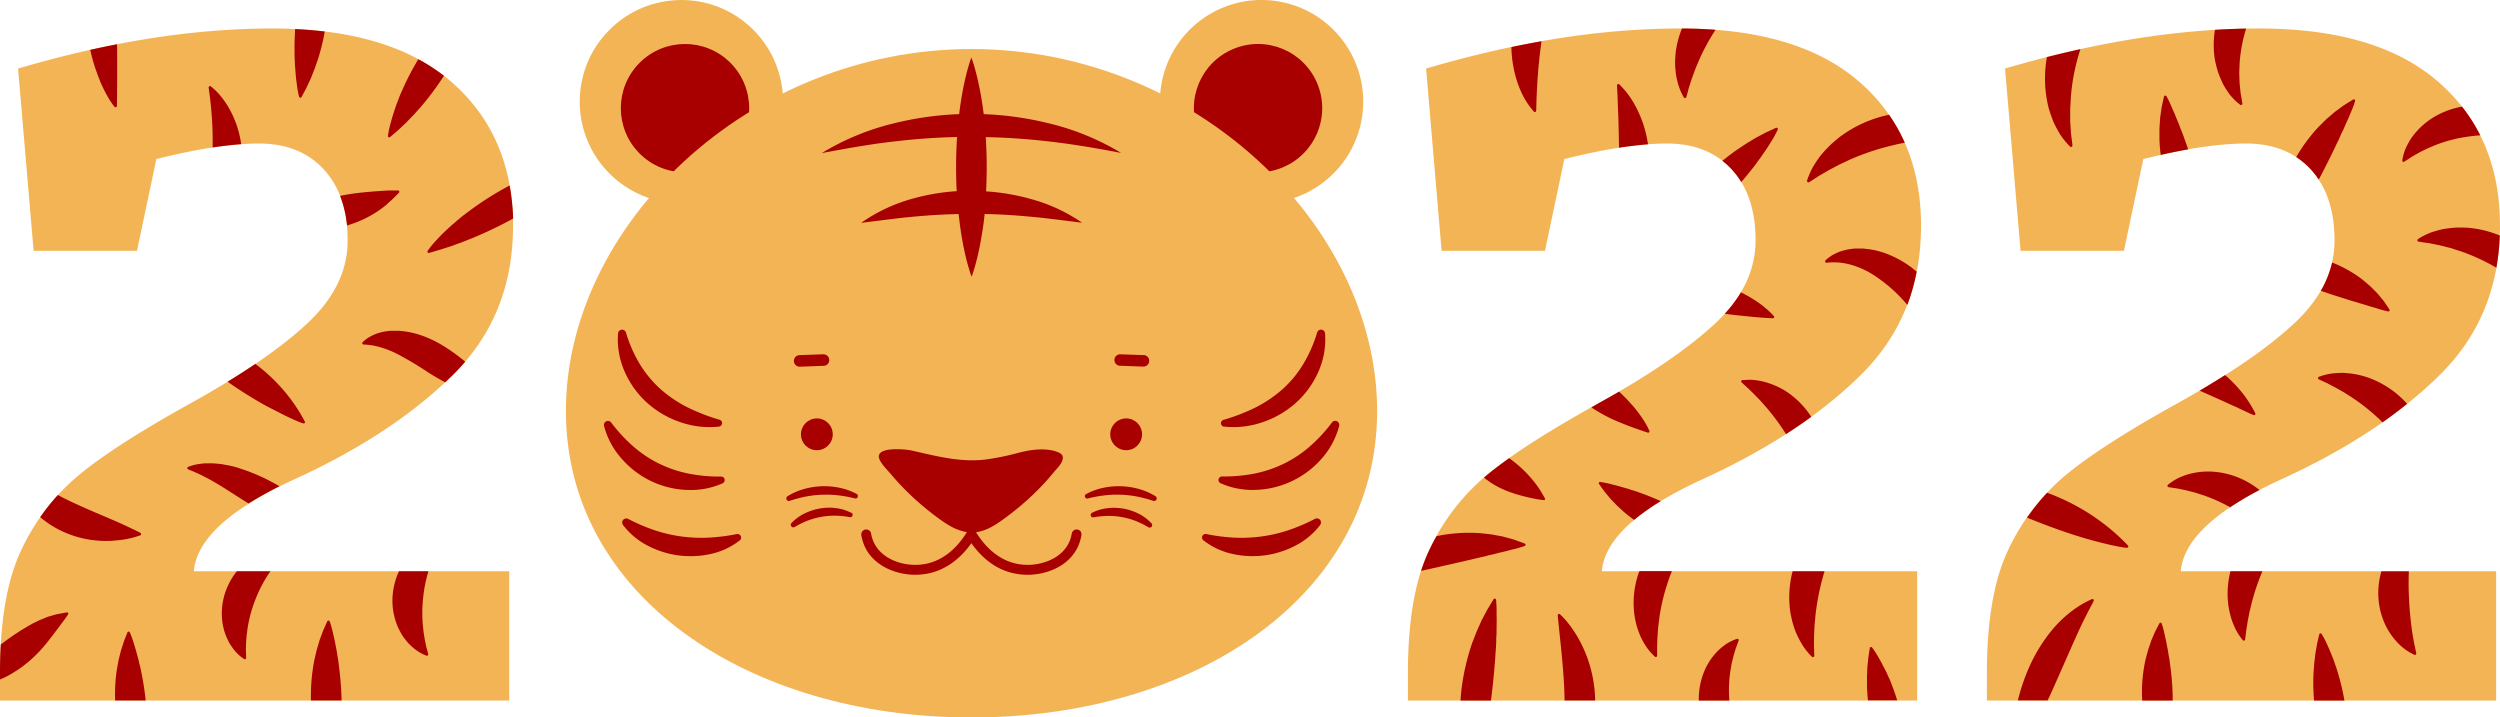 <svg xmlns="http://www.w3.org/2000/svg" width="1080" height="309.95" viewBox="0 0 1080 309.95"><g id="Слой_2" data-name="Слой 2"><g id="set08_535147732"><g id="set08_535147732-2" data-name="set08_535147732"><circle cx="294.36" cy="43.92" r="43.92" transform="translate(55.16 221.01) rotate(-45)" fill="#f3b456"/><circle cx="295.92" cy="46.73" r="27.72" transform="translate(53.63 222.93) rotate(-45)" fill="#a80000"/><circle cx="545.02" cy="43.92" r="43.92" transform="translate(377.05 564.27) rotate(-76.72)" fill="#f3b456"/><circle cx="543.47" cy="46.73" r="27.72" transform="translate(23.49 211.53) rotate(-22.5)" fill="#a80000"/><path d="M244.47 177.55c0 79.74 78.45 132.4 175.22 132.4s175.23-52.66 175.23-132.4S516.47 21.18 419.69 21.18 244.47 97.81 244.47 177.55z" fill="#f3b456"/><path d="M466.86 229.64a2.12 2.12.0 0 0-3-.5 2.1 2.1.0 0 0-.86 1.38c-1.55 9.14-10.31 12.95-17.35 13.44-12.25.83-19.91-7.32-24.17-14.31a2.12 2.12.0 0 0-3.64.0c-4.26 7-11.92 15.15-24.17 14.31-7-.49-15.8-4.3-17.35-13.44a2.1 2.1.0 0 0-.86-1.38 2.12 2.12.0 0 0-3 .5 2.09 2.09.0 0 0-.36 1.59c1.95 11.58 12.67 16.38 21.25 17 10.4.72 19.48-4 26.28-13.58 6.36 9 14.68 13.65 24.22 13.65.68.0 1.37.0 2.07-.07 8.58-.59 19.29-5.39 21.24-17A2.09 2.09.0 0 0 466.86 229.64z" fill="#a80000"/><circle cx="486.5" cy="187.62" r="6.87" fill="#a80000"/><circle cx="352.88" cy="187.62" r="6.87" fill="#a80000"/><path d="M367.65 221.49h0a19.54 19.54.0 0 0-6.63-2 23.57 23.57.0 0 0-6.94.19 24 24 0 0 0-6.58 2.18 19.56 19.56.0 0 0-5.58 4.09 1.11 1.11.0 0 0 .82 1.87 1.1 1.1.0 0 0 .57-.16 36.85 36.85.0 0 1 5.55-2.73 32.35 32.35.0 0 1 11.94-2.15 37.65 37.65.0 0 1 6.19.61 1 1 0 0 0 .66-1.95z" fill="#a80000"/><path d="M370.08 213.39a26.81 26.81.0 0 0-7.3-2.65 32.26 32.26.0 0 0-15.46.52 27.24 27.24.0 0 0-7.12 3.12 1.11 1.11.0 0 0-.46 1.29 1.07 1.07.0 0 0 .56.64 1 1 0 0 0 .49.12 1 1 0 0 0 .35-.06 57.59 57.59.0 0 1 6.95-1.85 46.66 46.66.0 0 1 14.15-.52 56 56 0 0 1 7.08 1.31 1 1 0 0 0 1.17-.51A1 1 0 0 0 370.08 213.39z" fill="#a80000"/><path d="M491.88 221.91a24 24 0 0 0-6.59-2.18 23.49 23.49.0 0 0-6.93-.19 19.54 19.54.0 0 0-6.63 2 1.05 1.05.0 0 0-.11 1.79 1.06 1.06.0 0 0 .78.16 37.53 37.53.0 0 1 6.18-.61 31.44 31.44.0 0 1 6.08.51 31.88 31.88.0 0 1 5.86 1.63 38.51 38.51.0 0 1 5.56 2.74 1 1 0 0 0 .57.16 1.14 1.14.0 0 0 .76-.3 1.12 1.12.0 0 0 0-1.58A19.73 19.73.0 0 0 491.88 221.91z" fill="#a80000"/><path d="M499.19 214.38a27.38 27.38.0 0 0-7.12-3.12 32.27 32.27.0 0 0-15.46-.52 26.57 26.57.0 0 0-7.3 2.65 1 1 0 0 0 .75 1.92 56.35 56.35.0 0 1 7.08-1.31 46.63 46.63.0 0 1 14.15.52 57.1 57.1.0 0 1 6.95 1.85 1.07 1.07.0 0 0 .35.06 1.11 1.11.0 0 0 .6-2.05z" fill="#a80000"/><path d="M494 153.41l-10.13-.36a2.48 2.48.0 0 0-.18 4.95l10.14.37h.09a2.48 2.48.0 0 0 .08-5z" fill="#a80000"/><path d="M355.55 153.05l-10.13.36a2.48 2.48.0 0 0 .09 5h.09l10.13-.37a2.48 2.48.0 1 0-.18-4.95z" fill="#a80000"/><path d="M318.31 230.71h0A82.18 82.18.0 0 1 306 232.27a65.2 65.2.0 0 1-11.87-.55A63.53 63.53.0 0 1 282.62 229a81 81 0 0 1-11.27-4.84v0a1.76 1.76.0 0 0-2.22 2.61 31.35 31.35.0 0 0 10.61 8.91 39.9 39.9.0 0 0 27.35 3.62 31 31 0 0 0 12.51-5.88 1.53 1.53.0 0 0-1.25-2.69z" fill="#a80000"/><path d="M281.08 207.74a39.36 39.36.0 0 0 15.62 3.91 33.89 33.89.0 0 0 15.49-2.88 1.53 1.53.0 0 0 .88-1.39 1.51 1.51.0 0 0-1.52-1.51h0a69 69 0 0 1-14-1.25 53.24 53.24.0 0 1-12.79-4.31 51.88 51.88.0 0 1-11.22-7.48 67.49 67.49.0 0 1-9.5-10.3v0a1.75 1.75.0 0 0-3.09 1.49 34.25 34.25.0 0 0 7.43 13.94A39.69 39.69.0 0 0 281.08 207.74z" fill="#a80000"/><path d="M279.66 174.11a41.19 41.19.0 0 0 14.6 8.38 38.17 38.17.0 0 0 16.34 1.79 1.51 1.51.0 0 0 .26-2.95h0a83.73 83.73.0 0 1-13.9-5.38 54.67 54.67.0 0 1-11.77-8 48.21 48.21.0 0 1-8.93-10.88 59.45 59.45.0 0 1-5.85-13.42v0A1.75 1.75.0 0 0 267 144a34.27 34.27.0 0 0 2.78 16.37A39.24 39.24.0 0 0 279.66 174.11z" fill="#a80000"/><path d="M568.07 224.14v0A81.66 81.66.0 0 1 556.76 229a63.53 63.53.0 0 1-11.55 2.72 65.2 65.2.0 0 1-11.87.55 82.18 82.18.0 0 1-12.24-1.56h0a1.5 1.5.0 0 0-1.47.53 1.53 1.53.0 0 0 .22 2.16 31.1 31.1.0 0 0 12.51 5.88 39.9 39.9.0 0 0 27.35-3.62 31.25 31.25.0 0 0 10.61-8.91 1.76 1.76.0 0 0-2.22-2.61z" fill="#a80000"/><path d="M577.88 182.17a1.76 1.76.0 0 0-2.46.33v0a67.49 67.49.0 0 1-9.5 10.3 51.82 51.82.0 0 1-11.21 7.48 53.31 53.31.0 0 1-12.8 4.31 68.92 68.92.0 0 1-14 1.25h0a1.52 1.52.0 0 0-.64 2.9 33.91 33.91.0 0 0 15.5 2.88 39.62 39.62.0 0 0 28.39-13.72A34.39 34.39.0 0 0 578.52 184 1.77 1.77.0 0 0 577.88 182.17z" fill="#a80000"/><path d="M528.78 184.28a38.17 38.17.0 0 0 16.34-1.79 41.23 41.23.0 0 0 14.61-8.38 39.34 39.34.0 0 0 9.91-13.76A34.27 34.27.0 0 0 572.42 144a1.75 1.75.0 0 0-3.42-.35v0a59.47 59.47.0 0 1-5.86 13.42A47.68 47.68.0 0 1 554.21 168a54.67 54.67.0 0 1-11.77 8 83.73 83.73.0 0 1-13.9 5.38h0a1.51 1.51.0 0 0 .26 2.95z" fill="#a80000"/><path d="M426 82.67q.25-5.22.26-10.44c0-4.32-.14-8.64-.42-13q13 .27 26 1.73c10.76 1.17 21.46 3 32.47 5.1a109.65 109.65.0 0 0-31.08-12.75 138.14 138.14.0 0 0-28.28-4l-.09-.82c-.52-3.95-1.13-7.89-2-11.83-.42-2-.86-3.94-1.4-5.92a60.75 60.75.0 0 0-1.83-5.91c-.73 2-1.31 3.94-1.83 5.91s-1 4-1.4 5.92c-.83 3.94-1.44 7.88-1.95 11.83.0.27-.07.55-.1.82a137.82 137.82.0 0 0-28.31 4 109.25 109.25.0 0 0-31.05 12.83c11-2.07 21.71-4 32.46-5.16q13-1.5 26-1.79c-.28 4.31-.41 8.63-.42 12.94q0 5.22.27 10.45a93 93 0 0 0-18.62 3.12A72 72 0 0 0 372 96.27c8.32-1 16.23-2.13 24.14-2.8q9-.81 18-1c.12 1.15.24 2.29.39 3.44q.74 5.91 1.95 11.82c.43 2 .87 4 1.41 5.92s1.1 3.94 1.84 5.91a60.84 60.84.0 0 0 1.84-5.91c.54-2 1-3.94 1.41-5.92q1.21-5.91 2-11.82c.14-1.15.27-2.3.39-3.46 6 .12 11.94.45 17.95 1 7.92.65 15.82 1.75 24.14 2.76a72.53 72.53.0 0 0-22.75-10.41A94.12 94.12.0 0 0 426 82.67z" fill="#a80000"/><path d="M459.14 197.86a3.64 3.64.0 0 1-.14.8c-.6 2.16-2.48 3.75-3.84 5.44a102.6 102.6.0 0 1-7.51 8.23 120.64 120.64.0 0 1-14.74 12.37c-3.84 2.74-8.24 5.38-13.19 5.32s-9.36-2.59-13.2-5.32a121.39 121.39.0 0 1-14.74-12.37c-2.3-2.28-4.52-4.65-6.6-7.14-1.56-1.86-4.25-4.44-5.21-6.65-2.56-5.89 11.18-4.46 13.43-4 10.7 2.37 21.07 5.28 32.13 4a110.07 110.07.0 0 0 14.71-3c4.74-1.21 10.09-2 15-.8C457.18 195.36 459.23 195.88 459.14 197.86z" fill="#a80000"/><path d="M220 246.79v55.83H0V290.89q0-34 9.21-53.31a94.07 94.07.0 0 1 24.57-32.1q15.35-12.84 48.57-31.27t50.52-34.61q17.3-16.18 17.31-35.73T139.85 73.16Q129.52 62 111.93 62T67.55 68.7l-8.37 39.64H14.52L7.81 29.62q58.62-17.3 109.71-17.31t77.6 23.17q26.5 23.18 26.52 62t-26 64.48q-26 25.68-68.11 44.94T83.74 246.79z" fill="#f3b456"/><path d="M90.73 42.18c-.21-1.44-.41-2.89-.59-4.34a.58.58.0 0 1 .51-.65.62.62.0 0 1 .44.12l.35.28a29.32 29.32.0 0 1 3.86 3.86 46 46 0 0 1 3 4.19c.43.72.82 1.45 1.23 2.19s.74 1.48 1.11 2.23a48.31 48.31.0 0 1 1.8 4.58 47.36 47.36.0 0 1 1.77 7.65q-5.77.42-12.36 1.41.08-4.23-.08-8.48l-.22-4.35-.37-4.35zm94.35 204.61H172.37a29.82 29.82.0 0 0-2.62 9.17 28.86 28.86.0 0 0 2.3 15.3 35.19 35.19.0 0 0 1.94 3.51 37.42 37.42.0 0 0 2.54 3.22 27.93 27.93.0 0 0 3.2 2.82 20.06 20.06.0 0 0 4 2.25l.5.2a.56.56.0 0 0 .34.0.56.56.0 0 0 .41-.67q-.39-1.56-.81-3.09l-.65-3.12-.51-3.13-.34-3.16a60.6 60.6.0 0 1 .21-12.63A59.41 59.41.0 0 1 185.08 246.79zM28.91 264.56c-1.26.21-2.53.43-3.79.67s-2.47.68-3.71 1-2.39.92-3.6 1.38-2.31 1.09-3.48 1.64a102.41 102.41.0 0 0-12.79 8.27l-1.2.89Q0 284.4.0 290.89v2.66c.94-.4 1.87-.81 2.77-1.27 1.18-.61 2.34-1.28 3.46-2 .54-.33 1.06-.69 1.59-1l1.55-1.09a56.57 56.57.0 0 0 10.06-9.53c.73-.83 1.46-1.77 2.18-2.73.36-.47.75-.91 1.12-1.41s.74-1 1.14-1.54.79-1 1.2-1.56l1.26-1.73c.88-1.11 1.81-2.33 2.8-3.84l.31-.47a.52.52.0 0 0 .09-.38A.54.54.0 0 0 28.91 264.56zm31.32 22.26c-.16-.65-.27-1.3-.46-2l-.56-2.05c-.36-1.37-.75-2.8-1.26-4.32a41.64 41.64.0 0 0-1.66-4.78l-.21-.48a.55.55.0 0 0-.3-.3.56.56.0 0 0-.73.31c-.52 1.28-1 2.57-1.52 3.86l-1.28 4-1 4-.76 4.1a70.94 70.94.0 0 0-.74 13.43H62.92a116.71 116.71.0 0 0-1.83-12C60.87 289.39 60.6 288.13 60.23 286.82zm86.1.2c-.14-1.32-.33-2.68-.62-4.09-.11-.69-.19-1.39-.33-2.11s-.27-1.45-.43-2.19c-.27-1.48-.56-3-1-4.62a40.31 40.31.0 0 0-1.35-5.08l-.16-.47a.56.56.0 0 0-.3-.34.57.57.0 0 0-.75.28c-.61 1.34-1.21 2.67-1.79 4l-1.53 4.13-1.25 4.23-1 4.29a80.11 80.11.0 0 0-1.49 17.55h13.23v-.38A144.41 144.41.0 0 0 146.33 287zm38.88-140.89a39.77 39.77.0 0 0-8.73-2.71c-.79-.16-1.61-.25-2.41-.36s-1.65-.15-2.48-.16-1.69.0-2.53.0-1.72.15-2.56.27-1.7.34-2.53.56-1.67.54-2.47.88a24.6 24.6.0 0 0-2.34 1.22 17.31 17.31.0 0 0-2.14 1.67l-.35.33a.58.58.0 0 0 .38 1 29 29 0 0 1 7.62 1.29 41.68 41.68.0 0 1 7.19 2.92 151 151 0 0 1 13.54 8.12c2.25 1.4 4.55 2.75 6.93 4 1.14-1.06 2.25-2.14 3.35-3.22 1.86-1.85 3.63-3.75 5.29-5.69a80.9 80.9.0 0 0-8.52-6.25A51.8 51.8.0 0 0 185.21 146.13zm-82.2 56c-.78-.25-1.61-.46-2.43-.67s-1.65-.41-2.53-.54-1.71-.33-2.58-.44-1.78-.19-2.67-.26-1.82-.07-2.73-.06h-1.37c-.46.0-.93.08-1.4.13a22.57 22.57.0 0 0-5.58 1.23l-.4.15a.62.62.0 0 0-.35.34.59.59.0 0 0 .34.77 73.83 73.83.0 0 1 8.28 3.82c2.69 1.4 5.3 3 7.89 4.63l7.78 4.95c.71.45 1.42.9 2.14 1.34q5.92-3.75 13.33-7.46l-1.07-.61A82.69 82.69.0 0 0 103 202.17zm-5.22 52.48a28.49 28.49.0 0 0-1.5 15.53 32.94 32.94.0 0 0 1.07 3.89 34.16 34.16.0 0 0 1.72 3.74 29.1 29.1.0 0 0 2.47 3.5A20 20 0 0 0 105 284.4l.44.31a.48.48.0 0 0 .33.1.55.55.0 0 0 .55-.56c0-1.07.0-2.13-.1-3.19l.08-3.18.22-3.16.41-3.15a57.13 57.13.0 0 1 3.25-12.19 57.81 57.81.0 0 1 5.72-11.25l.92-1.34H102.31A29.63 29.63.0 0 0 97.79 254.65zM167.14 88.18a49.85 49.85.0 0 0 5.23-5 .58.58.0 0 0 .14-.33.56.56.0 0 0-.52-.58h-.55c-.88.0-1.66.0-2.44.0s-1.51.0-2.21.09c-1.44.06-2.75.16-4 .25s-2.46.18-3.59.3c-.58.0-1.14.09-1.68.15s-1.09.09-1.6.17a89.72 89.72.0 0 0-9 1.39 48.26 48.26.0 0 1 3 12.78 47.94 47.94.0 0 0 17.28-9.15zM136 29.49l1.49-4.33a91.24 91.24.0 0 0 2.8-11.55q-6.17-.73-12.79-1.06c-.19 3.11-.3 6.27-.26 9.58.0 1.41.0 2.86.13 4.37.0.74.0 1.48.1 2.24s.11 1.54.19 2.33c.11 1.57.25 3.18.52 4.89a40.24 40.24.0 0 0 .9 5.34l.11.46a.61.61.0 0 0 .28.37.57.57.0 0 0 .78-.23c.73-1.33 1.44-2.68 2.14-4l1.93-4.14zM168.52 59.2c1.18-1 2.36-2 3.52-3L175.43 53l3.24-3.34 3.11-3.46a121.37 121.37.0 0 0 10-13.46 78.39 78.39.0 0 0-11.07-7.17 116 116 0 0 0-7.12 13.79c-.61 1.34-1.19 2.73-1.7 4.21-.28.72-.58 1.42-.84 2.17s-.52 1.51-.76 2.29c-.52 1.53-1 3.11-1.44 4.82a38.43 38.43.0 0 0-1.19 5.39l-.06.46a.54.54.0 0 0 .13.45A.56.56.0 0 0 168.52 59.2zm-127-28.73c.31.85.58 1.71.92 2.56s.68 1.7 1 2.56c.76 1.7 1.55 3.4 2.5 5.1a38.26 38.26.0 0 0 3.24 5.09l.25.33a.56.56.0 0 0 .46.23.59.59.0 0 0 .61-.58c.08-3.44.07-6.88.11-10.32v-10.32c0-2 0-4-.06-6Q44.85 20.22 39 21.53c.27 1.27.57 2.54.91 3.81C40.39 27.05 40.89 28.76 41.51 30.47zM127 174.4a75.26 75.26.0 0 0-16.69-17.19q-5.61 3.79-12 7.7l.18.12 1.56 1.08c4.23 2.89 8.56 5.64 13.4 8.39l1.84 1 1.91 1 2 1 2 1.05c1.4.69 2.82 1.42 4.37 2.12.75.36 1.56.71 2.37 1.07s1.66.72 2.6 1l.45.15a.52.52.0 0 0 .44.0.57.57.0 0 0 .26-.77A69.21 69.21.0 0 0 127 174.4zM55.35 232.73a32.35 32.35.0 0 0 4.76-1.31l.49-.18a.48.48.0 0 0 .3-.26.56.56.0 0 0-.23-.76c-2.29-1.2-4.62-2.3-7-3.4s-4.71-2.09-7.07-3.12c-4.72-2-9.47-4-14.07-6.14-2.56-1.15-5.07-2.4-7.53-3.72a91.33 91.33.0 0 0-7.63 9.58A42.21 42.21.0 0 0 27 229.57a44.44 44.44.0 0 0 15.58 4c1.34.09 2.7.14 4.1.1.69.0 1.37.0 2.08-.08s1.42-.11 2.14-.19C52.36 233.26 53.82 233.06 55.35 232.73zM220.17 80.12q-1.47.78-2.91 1.59a137 137 0 0 0-16.49 10.91c-1.35 1-2.69 2.1-4 3.27-.66.58-1.34 1.12-2 1.72s-1.32 1.21-2 1.84c-1.32 1.24-2.65 2.53-3.95 4A42.14 42.14.0 0 0 185 108l-.25.34a.61.61.0 0 0-.09.51.59.59.0 0 0 .73.41c1.67-.48 3.34-1 5-1.47l5-1.62 4.89-1.81 4.85-1.94a181 181 0 0 0 16.54-8A96.35 96.35.0 0 0 220.17 80.12z" fill="#a80000"/><path d="M828.22 246.79v55.83h-220V290.89q0-34 9.21-53.31A94.19 94.19.0 0 1 642 205.48q15.35-12.84 48.57-31.27t50.52-34.61q17.29-16.18 17.31-35.73T748.1 73.16Q737.77 62 720.19 62T675.8 68.7l-8.37 39.64H622.77l-6.7-78.72q58.62-17.3 109.7-17.31t77.6 23.17q26.5 23.18 26.52 62t-26 64.48q-26 25.68-68.11 44.94T692 246.79z" fill="#f3b456"/><path d="M659 235.53a.54.54.0 0 1-.35.34l-.45.15a47.2 47.2.0 0 1-5.48 1.5c-1.75.52-3.4.9-5 1.25l-2.36.62c-.78.2-1.53.33-2.28.5-1.51.45-3 .79-4.4 1.07-5.73 1.37-11 2.58-16.4 3.78l-8.36 1.88a73.36 73.36.0 0 1 3.54-9q1.47-3.08 3.11-6a69.41 69.41.0 0 1 18.69-1.31l5 .54 4.91.91 4.82 1.33q2.34.84 4.67 1.71A.58.58.0 0 1 659 235.53zm45.67-51.12c2.39.86 4.76 1.71 7.17 2.48a.56.56.0 0 0 .68-.76l-.21-.47a29.73 29.73.0 0 0-2.37-4.29c-.82-1.31-1.69-2.47-2.55-3.6s-1.73-2.16-2.6-3.12-1.72-1.92-2.58-2.78-1.85-1.84-2.75-2.69q-4.28 2.5-8.84 5L687.49 176a68.35 68.35.0 0 0 10.12 5.57C699.93 182.56 702.29 183.51 704.65 184.41zm68.89 80.78a49.42 49.42.0 0 0 1.14 4.81c.27.8.51 1.59.81 2.37s.61 1.56 1 2.33a43.05 43.05.0 0 0 2.49 4.5 27.83 27.83.0 0 0 3.44 4.21l.31.31a.64.64.0 0 0 .43.17.59.59.0 0 0 .57-.61q0-2.14-.12-4.29l.05-4.29.19-4.28.38-4.26a102.68 102.68.0 0 1 3.21-16.78c.23-.86.48-1.73.74-2.59H774.41A44.39 44.39.0 0 0 773.54 265.19zm-127.2-5.62-.05-.44a.61.61.0 0 0-.28-.44.59.59.0 0 0-.81.2c-.91 1.48-1.82 3-2.71 4.48L640.06 268l-2.14 4.79L636 277.72a99 99 0 0 0-4.69 20.47c-.15 1.47-.28 2.95-.38 4.43h13.17l.36-2.91c.71-6.08 1.3-12.14 1.68-18.61.14-1.6.24-3.24.24-5 0-.83.12-1.66.13-2.53s0-1.73.0-2.63c.06-1.75.1-3.55.0-5.47A47.75 47.75.0 0 0 646.34 259.57zm104 16.4-.47.17a21.55 21.55.0 0 0-4.32 2.17 31.61 31.61.0 0 0-3.51 2.9 37 37 0 0 0-2.85 3.39 36.45 36.45.0 0 0-2.23 3.76 31.14 31.14.0 0 0-3.1 14.26h13.19a57.11 57.11.0 0 1 .42-12.53l.58-3.42.82-3.37 1-3.33c.42-1.08.82-2.17 1.21-3.27a.62.62.0 0 0 0-.38A.58.58.0 0 0 750.38 276zm65.35 16.22c-.28-.61-.52-1.23-.83-1.86s-.62-1.27-1-1.91c-.64-1.29-1.31-2.6-2.14-4a36.05 36.05.0 0 0-2.69-4.27l-.3-.41a.53.53.0 0 0-.36-.22.56.56.0 0 0-.65.46c-.22 1.34-.42 2.69-.61 4l-.42 4.07-.17 4.09v4.09q.07 3.17.41 6.32h12.64c-.68-2.23-1.46-4.48-2.37-6.79C816.83 294.63 816.34 293.43 815.73 292.19zM681 274.31c-.93-1.47-1.89-2.94-3-4.38a35.37 35.37.0 0 0-3.75-4.25l-.31-.3a.56.56.0 0 0-.46-.16.59.59.0 0 0-.54.64c.28 3.13.64 6.26.94 9.38l.5 4.68.45 4.68c.55 6 1 12 1.06 18h13.22a57.23 57.23.0 0 0-3.66-19.17A56.63 56.63.0 0 0 681 274.31zm-15.11-61.67-.82-1.3-.87-1.27a55.46 55.46.0 0 0-3.88-4.78 54.14 54.14.0 0 0-8.35-7.36c-3.75 2.66-7.06 5.18-9.89 7.55-.34.28-.66.57-1 .85.81.66 1.63 1.27 2.49 1.86a34.2 34.2.0 0 0 4.18 2.45 42.1 42.1.0 0 0 4.85 2.05c.9.31 1.8.63 2.8.91.49.15 1 .3 1.51.44s1.07.27 1.61.42c1.12.27 2.28.55 3.55.81s2.6.54 4.22.71l.63.07a.52.52.0 0 0 .3-.06.51.51.0 0 0 .2-.7C666.88 214.4 666.41 213.49 665.84 212.64zm160.1-96.93a44.62 44.62.0 0 0-11.4-6.25c-1-.4-2.14-.69-3.2-1s-2.22-.51-3.32-.7c-.54-.11-1.13-.16-1.7-.22s-1.12-.13-1.69-.16-1.16.0-1.72.0-1.14.0-1.71.0-1.15.13-1.71.2-1.12.14-1.67.26a33.42 33.42.0 0 0-3.27.93 31.2 31.2.0 0 0-3 1.42 22.48 22.48.0 0 0-2.69 2l-.27.25a.63.63.0 0 0-.2.52.61.61.0 0 0 .68.54 27 27 0 0 1 10.43.86 36.33 36.33.0 0 1 9.59 4.28 65 65 0 0 1 14.83 13.09A87.63 87.63.0 0 0 828 117.36C827.33 116.8 826.65 116.24 825.94 115.71zm-63.86 16.91c-1.3-1.07-2.62-2-3.93-2.86-.66-.43-1.32-.82-2-1.24s-1.32-.74-2-1.12-1.41-.76-2.11-1.11a57.85 57.85.0 0 1-7 9.27l3.69.45c2.83.31 5.66.61 8.5.88s5.68.47 8.53.61a.57.57.0 0 0 .45-1l-.32-.35A31.75 31.75.0 0 0 762.08 132.62zM781.6 78.68c1.41-.89 2.82-1.8 4.21-2.71l4.32-2.51 4.41-2.33L799.06 69a105.65 105.65.0 0 1 18.88-6.29c1.63-.4 3.27-.75 4.92-1.06a72.51 72.51.0 0 0-6.78-12.07l-1.17.25a53.6 53.6.0 0 0-20.29 9.45c-1.48 1.19-2.92 2.41-4.29 3.72-.66.7-1.33 1.36-2 2.08s-1.26 1.43-1.87 2.17a52.83 52.83.0 0 0-3.24 4.83 32.75 32.75.0 0 0-2.44 5.52l-.12.37a.58.58.0 0 0 .06.51A.61.61.0 0 0 781.6 78.68zM717.44 216.49c-2.9-1.32-5.9-2.54-9.2-3.7a36.76 36.76.0 0 0-3.54-1.16c-.61-.2-1.19-.42-1.84-.61l-2-.55c-1.31-.39-2.68-.79-4.2-1.13a41.21 41.21.0 0 0-4.82-1.06l-.53-.08a.58.58.0 0 0-.4.09.55.55.0 0 0-.13.77c.76 1.09 1.53 2.18 2.32 3.25l2.55 3.09 2.78 2.9 2.95 2.72c1.46 1.26 3 2.45 4.57 3.57A95 95 0 0 1 717.44 216.49zm-9.67 31.45a39.33 39.33.0 0 0-1.63 18.2 43 43 0 0 0 1 4.57c.25.75.48 1.5.77 2.24s.57 1.48.89 2.21a37.45 37.45.0 0 0 2.41 4.26 25.47 25.47.0 0 0 3.35 3.94l.34.32a.59.59.0 0 0 .4.16.58.58.0 0 0 .58-.58c0-1.33.0-2.66.0-4l.13-4 .28-3.95.47-3.93a86 86 0 0 1 3.59-15.37c.57-1.78 1.2-3.53 1.9-5.27h-14C708.05 247.17 707.9 247.55 707.77 247.94zm63.13-79.31a37 37 0 0 0-3.9-2c-.7-.28-1.37-.58-2.08-.82s-1.42-.5-2.14-.71a35.7 35.7.0 0 0-4.56-.9 24.26 24.26.0 0 0-5 0h-.49a.59.59.0 0 0-.36.18.56.56.0 0 0 0 .81c.91.85 1.84 1.69 2.77 2.52l2.67 2.61 2.6 2.68 2.47 2.79a95.75 95.75.0 0 1 8.68 11.75q5.67-3.65 10.91-7.46A37.13 37.13.0 0 0 770.9 168.63zM726.61 12.32a40 40 0 0 0-2.67 10 47.73 47.73.0 0 0-.3 4.78c0 .82.0 1.61.11 2.43s.13 1.62.23 2.42a41.28 41.28.0 0 0 1.11 4.87 26.16 26.16.0 0 0 2.1 4.85l.23.4a.61.61.0 0 0 .35.27.58.58.0 0 0 .72-.41c.38-1.32.74-2.64 1.09-4l1.26-3.9 1.39-3.85 1.57-3.78a91 91 0 0 1 7.31-13.53Q734.14 12.34 726.61 12.32zM748.1 73.16a35.27 35.27.0 0 1 4.13 5.48c1.48-1.72 3-3.5 4.42-5.36 1-1.16 1.89-2.38 2.79-3.7.47-.63 1-1.24 1.42-1.91s.92-1.34 1.38-2c.94-1.36 1.88-2.77 2.79-4.33a43.13 43.13.0 0 0 2.75-4.92L768 56a.54.54.0 0 0 0-.48.58.58.0 0 0-.77-.29c-1.46.66-2.91 1.34-4.37 2l-4.26 2.25L754.43 62l-4 2.66c-2.18 1.52-4.3 3.14-6.35 4.82A34.63 34.63.0 0 1 748.1 73.16zM698.91 45.59l.18 4.33.13 4.33c.08 3.19.15 6.38.18 9.56q6.69-1 12.54-1.48a53.09 53.09.0 0 0-2-8.55 50.67 50.67.0 0 0-3.83-8.69 37.38 37.38.0 0 0-6.23-8.3l-.32-.32a.59.59.0 0 0-1 .45c.05 1.44.12 2.89.21 4.33zm-42.14-6.73a35.2 35.2.0 0 0 5.54 9l.3.33a.55.55.0 0 0 .42.2.6.6.0 0 0 .61-.57c.05-1.46.09-2.92.11-4.38l.19-4.38.24-4.38.34-4.36c.37-4.18.82-8.35 1.41-12.49-4.3.75-8.65 1.6-13 2.51a49.87 49.87.0 0 0 1 9.24A47.34 47.34.0 0 0 656.77 38.86z" fill="#a80000"/><path d="M1078.33 246.79v55.83h-220V290.89q0-34 9.21-53.31a94.19 94.19.0 0 1 24.57-32.1q15.35-12.84 48.57-31.27t50.52-34.61q17.31-16.18 17.31-35.73T998.21 73.16Q987.88 62 970.3 62t-44.39 6.7l-8.37 39.64H872.88l-6.7-78.72q58.62-17.3 109.7-17.31t77.6 23.17q26.51 23.18 26.52 62t-26 64.48q-26 25.68-68.11 44.94T942.1 246.79z" fill="#f3b456"/><path d="M1007.46 113.4a54.19 54.19.0 0 1 13.26 7.49l3.3 2.81 3.06 3.07 2.74 3.34c.81 1.19 1.62 2.38 2.4 3.58a.55.55.0 0 1-.16.77.53.53.0 0 1-.42.08l-.52-.12a46.57 46.57.0 0 1-4.92-1.41c-1.57-.4-3-.85-4.31-1.28l-2-.58c-.66-.18-1.27-.41-1.89-.61a36.07 36.07.0 0 1-3.66-1.09c-4.19-1.28-8-2.51-11.74-3.81A44.34 44.34.0 0 0 1007.46 113.4zm-5.23-36.8c2.46-4.7 4.83-9.4 7.26-14.57.64-1.26 1.27-2.57 1.83-4 .32-.68.67-1.33 1-2l.93-2.18c.66-1.43 1.34-2.93 2-4.58a46.51 46.51.0 0 0 2-5.15l.15-.46a.58.58.0 0 0-.85-.67q-2 1.24-4.06 2.53l-3.86 2.83L1005 51.46l-3.41 3.38a71.44 71.44.0 0 0-9.62 13 33.66 33.66.0 0 1 6.25 5.29 35.8 35.8.0 0 1 3.49 4.45C1001.87 77.27 1002.06 76.94 1002.23 76.6zm-45 95.27c.66.3 1.32.61 2 .89l4.22 1.93c.74.33 1.45.7 2.23 1s1.5.74 2.33 1.09 1.6.76 2.44 1.15 1.69.81 2.66 1.19l.42.17a.64.64.0 0 0 .47.0.6.6.0 0 0 .27-.79 50.75 50.75.0 0 0-5.26-8.35 57.94 57.94.0 0 0-6.77-7.24l-1-.87q-5.24 3.33-11 6.73l5 2.21C955.9 171.29 956.57 171.57 957.24 171.87zM937.42 286.66a36 36 0 0 0-.58-3.72c-.1-.63-.17-1.27-.3-1.93l-.4-2c-.24-1.36-.51-2.78-.9-4.3a40.53 40.53.0 0 0-1.21-4.83l-.16-.51a.56.56.0 0 0-1-.09c-.63 1.2-1.26 2.4-1.87 3.61l-1.61 3.74-1.32 3.86L927 284.4a65.1 65.1.0 0 0-1.66 16.23c0 .66.06 1.33.1 2h13.15c0-.78.0-1.56.0-2.35A116.34 116.34.0 0 0 937.42 286.66zm71.43.61c-.23-.66-.42-1.33-.68-2s-.52-1.36-.81-2.05c-.53-1.39-1.1-2.81-1.81-4.29a38.67 38.67.0 0 0-2.34-4.62l-.26-.43a.55.55.0 0 0-.35-.26.57.57.0 0 0-.68.42c-.33 1.38-.65 2.76-.95 4.15l-.73 4.19-.5 4.24-.31 4.25a90.51 90.51.0 0 0 .24 11.76h13.12a96.4 96.4.0 0 0-2.67-11.44C1009.76 289.9 1009.36 288.6 1008.85 287.27zM912 228.81q-3.86-3.19-8-6a93.56 93.56.0 0 0-17.79-9.24c-.62-.24-1.24-.46-1.86-.68a92.6 92.6.0 0 0-8.67 10.75l5.76 2.27c5.4 2.08 10.85 4.05 16.77 5.88l2.24.68 2.31.65 2.36.66q1.22.3 2.43.63c1.67.4 3.34.83 5.14 1.2.88.21 1.81.38 2.74.56s1.89.35 2.94.46h.44a.57.57.0 0 0 .46-.15.6.6.0 0 0 0-.84A87.45 87.45.0 0 0 912 228.81zm-8.26 30a44.14 44.14.0 0 0-8.82 5.24 54.22 54.22.0 0 0-7.5 7 69.53 69.53.0 0 0-10.9 17.33 89.12 89.12.0 0 0-4.81 14.19h12.88c1.4-3 2.72-5.93 4-8.83l6.94-15.74.91-2c.29-.7.63-1.35.92-2.08.65-1.38 1.3-2.81 2-4.27.34-.75.73-1.46 1.09-2.24s.8-1.5 1.18-2.33.85-1.59 1.28-2.44.92-1.67 1.37-2.64l.19-.41a.61.61.0 0 0 0-.48A.59.59.0 0 0 903.71 258.83zM945.28 64.52c-.54-1.59-1.1-3.18-1.7-4.82-.44-1.32-.93-2.66-1.54-4-.26-.68-.48-1.38-.77-2.08l-.9-2.15c-.57-1.45-1.17-2.94-1.92-4.52A45.11 45.11.0 0 0 936.14 42l-.24-.42a.53.53.0 0 0-.37-.28.57.57.0 0 0-.69.43c-.34 1.51-.66 3-1 4.55l-.66 4.62-.3 4.66v4.68c.07 2.24.26 4.47.55 6.69Q939.63 65.52 945.28 64.52zM976.1 211.67a36.94 36.94.0 0 0-4-2.79 36 36 0 0 0-17.21-5.18 41.53 41.53.0 0 0-4.6.19c-.78.12-1.54.21-2.31.37s-1.52.31-2.28.5a35.17 35.17.0 0 0-4.49 1.67 24.79 24.79.0 0 0-4.3 2.7l-.37.3a.59.59.0 0 0-.2.36.57.57.0 0 0 .48.66c1.26.21 2.51.4 3.77.57l3.73.77 3.68.94 3.62 1.14a72.53 72.53.0 0 1 11.81 5.26A138.09 138.09.0 0 1 976.1 211.67zM962.34 258a42.61 42.61.0 0 0 .49 4.65c.16.78.29 1.55.49 2.32s.39 1.54.61 2.3a39.29 39.29.0 0 0 1.85 4.54 25.83 25.83.0 0 0 2.8 4.38l.29.36a.6.6.0 0 0 .38.21.58.58.0 0 0 .65-.5c.18-1.33.34-2.66.49-4l.64-4 .76-3.92.94-3.89a98.2 98.2.0 0 1 4.64-13.67H963.56A39.42 39.42.0 0 0 962.34 258zm80.22 18c-.17-1.06-.36-2.11-.52-3.17s-.29-2.13-.42-3.19c-.5-4.26-.87-8.54-1-12.82-.15-3.32-.13-6.64.0-10h-11.85a33 33 0 0 0-1.34 10.4 32 32 0 0 0 3.62 13.9 29.71 29.71.0 0 0 2 3.25 34.36 34.36.0 0 0 2.51 3.07 23.8 23.8.0 0 0 7 5.22l.49.23a.49.49.0 0 0 .34.0.56.56.0 0 0 .44-.65c-.21-1.05-.44-2.1-.67-3.15S1042.73 277 1042.56 275.93zM885.11 47c.32 1 .6 1.94.95 2.89s.69 1.9 1.06 2.83A58.28 58.28.0 0 0 890 58.13 34 34 0 0 0 894 63.05l.25.26a.59.59.0 0 0 .51.17.62.62.0 0 0 .54-.68c-.2-1.75-.42-3.49-.64-5.23l-.33-5.26v-5.25l.29-5.24a89.12 89.12.0 0 1 4.11-20.53v-.05q-7.17 1.59-14.46 3.43a52.22 52.22.0 0 0-.34 16.41C884.21 43.08 884.6 45.05 885.11 47zm144.13 135.46q5.55-3.9 10.64-8c-.64-.72-1.31-1.42-2-2.09a41 41 0 0 0-16.07-9.66 43.3 43.3.0 0 0-4.66-1.12c-.81-.11-1.6-.24-2.41-.31s-1.62-.15-2.43-.19a41.72 41.72.0 0 0-5 .27 26 26 0 0 0-5.13 1.27l-.43.15a.66.66.0 0 0-.32.3.58.58.0 0 0 .28.78c1.23.59 2.47 1.17 3.71 1.73l3.63 1.9 3.54 2 3.44 2.2a87.6 87.6.0 0 1 12.67 10.2zm37.15-84.05c-1.82-.11-3.64-.16-5.46-.09-.92.08-1.83.13-2.74.25s-1.82.24-2.72.39a47.12 47.12.0 0 0-5.38 1.51 29.62 29.62.0 0 0-5.19 2.6l-.33.22a.59.59.0 0 0-.27.41.6.6.0 0 0 .5.69c1.56.24 3.11.46 4.66.67l4.59.93 4.54 1.15 4.46 1.42a85.84 85.84.0 0 1 15.39 7.1 100.57 100.57.0 0 0 1.47-13.91A45.6 45.6.0 0 0 1066.39 98.41zM958.24 31.29c.33.86.63 1.72 1 2.56s.73 1.68 1.12 2.49a43.22 43.22.0 0 0 3 4.66 27.09 27.09.0 0 0 4.06 4l.32.25a.59.59.0 0 0 .47.12.6.6.0 0 0 .49-.7c-.24-1.5-.5-3-.77-4.48l-.44-4.51-.14-4.52.21-4.52a66.16 66.16.0 0 1 2.77-14.29q-6.68.12-13.47.53a40.43 40.43.0 0 0 0 13.08A52.13 52.13.0 0 0 958.24 31.29zm80.41 38.57c1.1-.71 2.18-1.42 3.26-2.14l3.38-1.93 3.47-1.72 3.58-1.49a62 62 0 0 1 15-3.71c1.38-.19 2.76-.32 4.14-.4a72.24 72.24.0 0 0-7.89-12.4 35.52 35.52.0 0 0-15.23 6.6 41.41 41.41.0 0 0-3.56 3.18c-.54.61-1.08 1.18-1.59 1.82s-1 1.25-1.47 1.9a36.79 36.79.0 0 0-2.39 4.3 23 23 0 0 0-1.49 4.94l-.08.46a.55.55.0 0 0 .08.41A.6.6.0 0 0 1038.65 69.86z" fill="#a80000"/></g></g></g></svg>